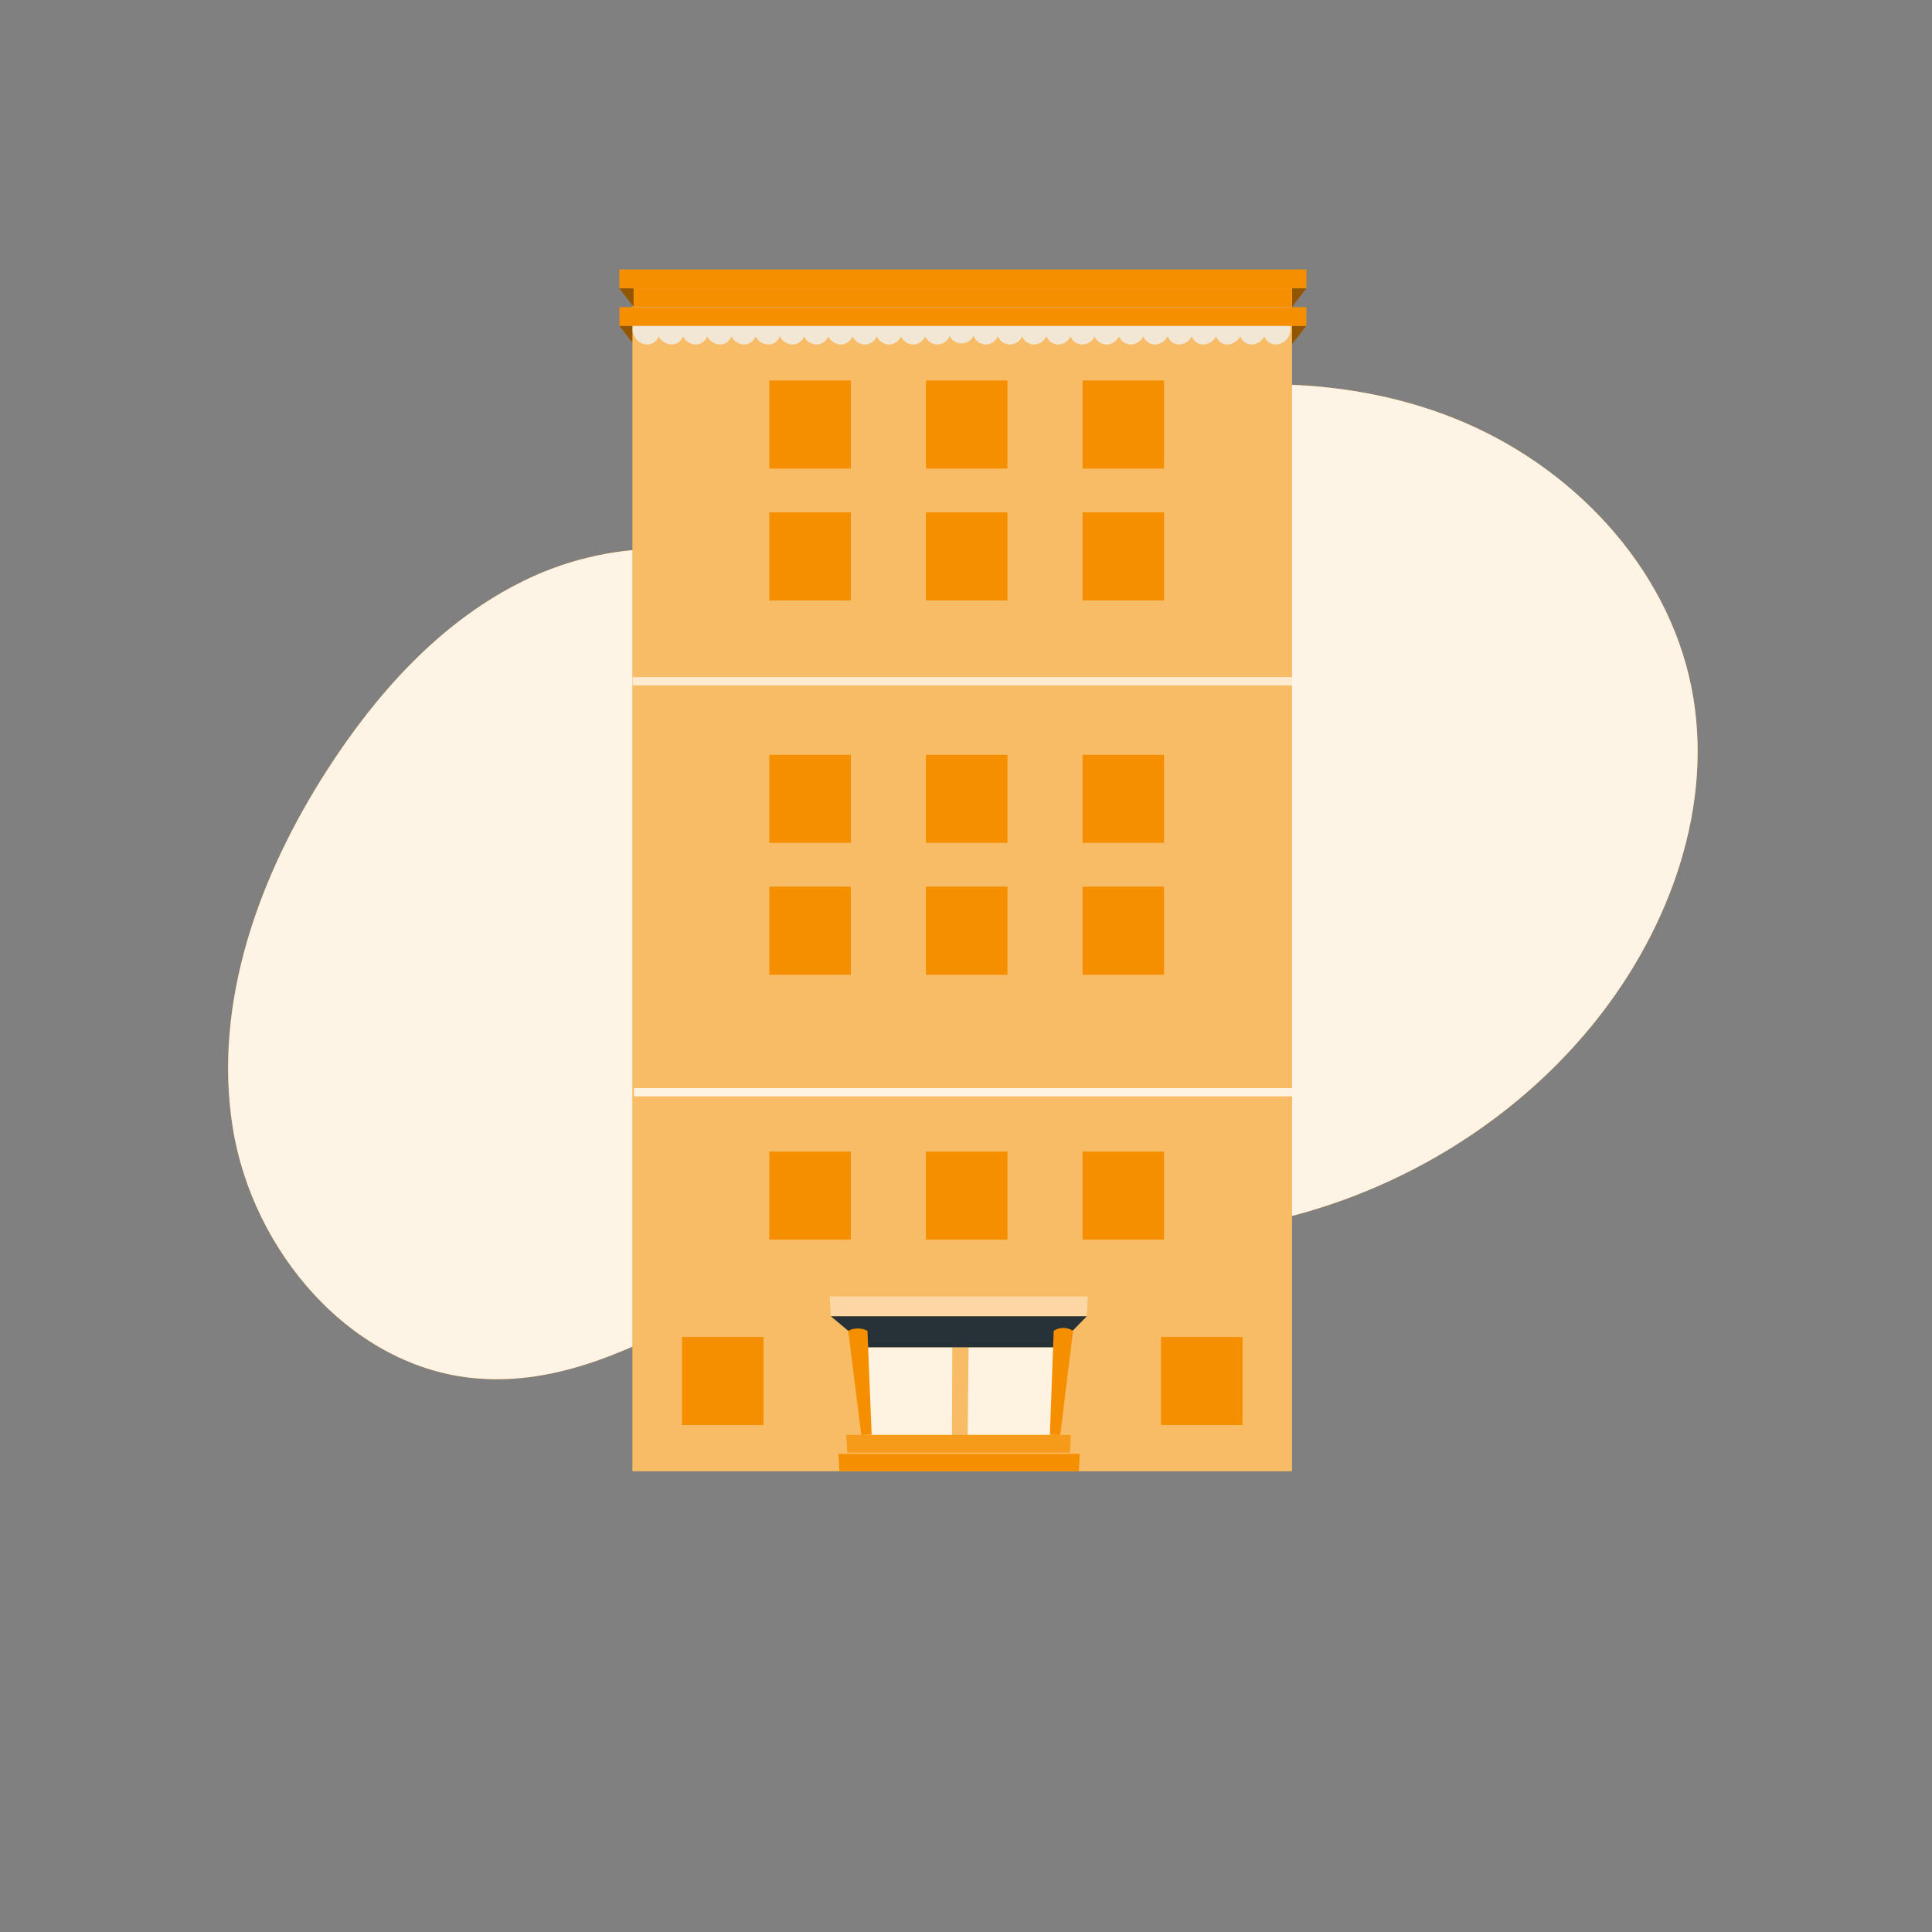<svg width="203" height="203" viewBox="0 0 203 203" fill="none" xmlns="http://www.w3.org/2000/svg">
<rect x="0" y="0" width="203" height="203" fill="#808080" stroke="none"/>
<path d="M54.227 61.434C45.947 65.74 39.509 72.964 34.446 80.802C27.247 91.943 22.383 105.294 24.443 118.397C26.503 131.501 36.947 143.795 50.18 144.839C67.12 146.183 80.908 130.157 97.807 128.393C104.246 127.721 110.692 129.202 117.151 129.607C136.26 130.821 155.729 122.213 167.675 107.252C175.502 97.455 180.172 84.529 177.724 72.231C175.182 59.451 165.081 48.901 152.993 44.029C140.906 39.157 127.155 39.497 114.626 43.086C103.024 46.413 93.769 52.798 83.372 58.513C79.176 60.823 74.417 57.703 69.731 57.659C64.331 57.627 59.007 58.924 54.227 61.434Z" fill="#F58F00"/>
<path opacity="0.9" d="M54.227 61.434C45.947 65.74 39.509 72.964 34.446 80.802C27.247 91.943 22.383 105.294 24.443 118.397C26.503 131.501 36.947 143.795 50.18 144.839C67.12 146.183 80.908 130.157 97.807 128.393C104.246 127.721 110.692 129.202 117.151 129.607C136.26 130.821 155.729 122.213 167.675 107.252C175.502 97.455 180.172 84.529 177.724 72.231C175.182 59.451 165.081 48.901 152.993 44.029C140.906 39.157 127.155 39.497 114.626 43.086C103.024 46.413 93.769 52.798 83.372 58.513C79.176 60.823 74.417 57.703 69.731 57.659C64.331 57.627 59.007 58.924 54.227 61.434Z" fill="white"/>
<path d="M65.085 34.244L66.594 36.195H135.738L137.259 34.244H65.085Z" fill="#F58F00"/>
<g opacity="0.4">
<path d="M65.085 34.244L66.594 36.195H135.738L137.259 34.244H65.085Z" fill="black"/>
</g>
<path d="M135.754 31.731H66.453V154.584H135.754V31.731Z" fill="#F58F00"/>
<g opacity="0.4">
<path d="M135.754 31.731H66.453V154.584H135.754V31.731Z" fill="white"/>
</g>
<g opacity="0.8">
<path d="M69.261 34.754C69.288 34.933 69.276 35.115 69.226 35.288C69.176 35.462 69.09 35.622 68.972 35.759C68.855 35.897 68.709 36.007 68.545 36.083C68.382 36.158 68.203 36.198 68.023 36.199C67.635 36.184 67.265 36.029 66.981 35.764C66.697 35.499 66.518 35.14 66.477 34.754C66.449 34.575 66.46 34.391 66.51 34.216C66.559 34.041 66.646 33.879 66.764 33.741C66.882 33.602 67.028 33.491 67.193 33.415C67.358 33.338 67.537 33.298 67.719 33.297C68.109 33.314 68.479 33.47 68.762 33.738C69.045 34.006 69.222 34.367 69.261 34.754Z" fill="#F0F0F0"/>
<path d="M71.815 34.754C71.84 34.934 71.826 35.117 71.774 35.29C71.722 35.464 71.634 35.624 71.516 35.761C71.397 35.898 71.25 36.008 71.085 36.084C70.921 36.159 70.742 36.198 70.56 36.199C70.175 36.18 69.809 36.024 69.529 35.759C69.248 35.494 69.072 35.138 69.031 34.754C69.004 34.574 69.016 34.39 69.067 34.215C69.117 34.041 69.205 33.879 69.323 33.74C69.442 33.602 69.589 33.491 69.754 33.415C69.919 33.338 70.099 33.298 70.281 33.297C70.669 33.316 71.037 33.473 71.319 33.741C71.6 34.008 71.776 34.368 71.815 34.754Z" fill="#F0F0F0"/>
<path d="M74.364 34.754C74.388 34.934 74.373 35.117 74.32 35.291C74.267 35.465 74.178 35.625 74.059 35.762C73.94 35.898 73.793 36.008 73.627 36.083C73.462 36.159 73.283 36.198 73.102 36.199C72.716 36.185 72.348 36.03 72.068 35.764C71.788 35.498 71.614 35.139 71.58 34.754C71.555 34.573 71.569 34.389 71.621 34.215C71.673 34.04 71.762 33.878 71.882 33.74C72.001 33.602 72.149 33.491 72.314 33.415C72.48 33.339 72.66 33.299 72.843 33.297C73.231 33.312 73.6 33.468 73.88 33.737C74.16 34.005 74.333 34.367 74.364 34.754Z" fill="#F0F0F0"/>
<path d="M76.914 34.754C76.935 34.935 76.918 35.118 76.863 35.291C76.809 35.465 76.719 35.624 76.598 35.761C76.478 35.897 76.331 36.007 76.165 36.082C76 36.157 75.821 36.197 75.639 36.199C75.254 36.184 74.888 36.029 74.61 35.763C74.332 35.497 74.161 35.138 74.129 34.754C74.107 34.572 74.124 34.388 74.178 34.213C74.232 34.038 74.322 33.877 74.443 33.739C74.563 33.602 74.712 33.491 74.878 33.415C75.045 33.339 75.225 33.299 75.408 33.297C75.794 33.312 76.162 33.469 76.439 33.738C76.717 34.007 76.886 34.369 76.914 34.754Z" fill="#F0F0F0"/>
<path d="M79.467 34.754C79.486 34.935 79.467 35.118 79.412 35.292C79.356 35.465 79.264 35.625 79.143 35.761C79.022 35.897 78.874 36.007 78.708 36.082C78.542 36.157 78.362 36.197 78.18 36.199C77.796 36.185 77.431 36.03 77.155 35.763C76.879 35.496 76.711 35.137 76.683 34.754C76.662 34.572 76.68 34.388 76.734 34.213C76.789 34.038 76.88 33.877 77.002 33.739C77.123 33.602 77.272 33.491 77.439 33.415C77.606 33.339 77.787 33.299 77.97 33.297C78.356 33.311 78.723 33.467 79 33.737C79.277 34.006 79.443 34.369 79.467 34.754Z" fill="#F0F0F0"/>
<path d="M82.017 34.754C82.034 34.936 82.014 35.119 81.956 35.293C81.899 35.466 81.807 35.626 81.684 35.762C81.562 35.898 81.413 36.007 81.247 36.082C81.081 36.157 80.9 36.197 80.718 36.199C80.335 36.186 79.971 36.03 79.696 35.763C79.422 35.496 79.256 35.136 79.233 34.754C79.213 34.572 79.233 34.387 79.289 34.212C79.345 34.037 79.438 33.876 79.56 33.739C79.682 33.601 79.832 33.491 79.999 33.415C80.166 33.339 80.348 33.299 80.532 33.297C80.917 33.31 81.283 33.467 81.558 33.736C81.833 34.006 81.997 34.37 82.017 34.754Z" fill="#F0F0F0"/>
<path d="M84.578 34.754C84.594 34.937 84.572 35.12 84.513 35.294C84.454 35.467 84.361 35.627 84.238 35.762C84.115 35.898 83.965 36.007 83.798 36.082C83.631 36.157 83.45 36.197 83.267 36.199C82.885 36.186 82.522 36.031 82.249 35.763C81.977 35.496 81.814 35.136 81.794 34.754C81.776 34.571 81.796 34.386 81.854 34.211C81.911 34.036 82.004 33.875 82.127 33.738C82.25 33.601 82.4 33.491 82.568 33.415C82.736 33.34 82.917 33.299 83.101 33.297C83.486 33.31 83.851 33.467 84.125 33.737C84.398 34.007 84.56 34.37 84.578 34.754Z" fill="#F0F0F0"/>
<path d="M87.12 34.754C87.134 34.938 87.11 35.122 87.049 35.296C86.989 35.469 86.894 35.629 86.769 35.764C86.645 35.9 86.494 36.008 86.326 36.083C86.158 36.158 85.976 36.197 85.792 36.199C85.411 36.187 85.049 36.031 84.778 35.764C84.507 35.495 84.348 35.135 84.332 34.754C84.316 34.571 84.338 34.386 84.397 34.211C84.456 34.036 84.551 33.876 84.674 33.739C84.798 33.602 84.949 33.493 85.117 33.417C85.285 33.341 85.466 33.3 85.651 33.297C86.035 33.308 86.4 33.465 86.673 33.736C86.946 34.006 87.106 34.37 87.12 34.754Z" fill="#F0F0F0"/>
<path d="M89.669 34.754C89.681 34.938 89.656 35.121 89.595 35.295C89.534 35.468 89.438 35.627 89.313 35.762C89.189 35.897 89.038 36.006 88.87 36.081C88.703 36.156 88.521 36.196 88.338 36.199C87.957 36.188 87.595 36.032 87.326 35.764C87.056 35.496 86.898 35.135 86.885 34.754C86.871 34.57 86.895 34.384 86.956 34.209C87.016 34.034 87.112 33.873 87.237 33.737C87.363 33.6 87.514 33.491 87.683 33.415C87.852 33.34 88.035 33.3 88.22 33.297C88.602 33.309 88.966 33.466 89.235 33.737C89.505 34.008 89.66 34.372 89.669 34.754Z" fill="#F0F0F0"/>
<path d="M92.223 34.754C92.233 34.938 92.205 35.123 92.142 35.296C92.079 35.469 91.982 35.628 91.856 35.763C91.73 35.898 91.579 36.006 91.41 36.081C91.242 36.156 91.06 36.196 90.875 36.199C90.495 36.19 90.134 36.034 89.865 35.765C89.597 35.496 89.443 35.134 89.435 34.754C89.422 34.569 89.448 34.384 89.51 34.209C89.572 34.034 89.668 33.874 89.794 33.738C89.92 33.602 90.072 33.492 90.241 33.416C90.41 33.341 90.593 33.3 90.778 33.297C91.16 33.307 91.524 33.464 91.793 33.735C92.063 34.007 92.217 34.372 92.223 34.754Z" fill="#F0F0F0"/>
<path d="M94.772 34.754C94.78 34.939 94.751 35.123 94.687 35.296C94.623 35.469 94.525 35.628 94.399 35.762C94.272 35.897 94.121 36.005 93.952 36.08C93.783 36.155 93.601 36.195 93.416 36.199C93.038 36.188 92.678 36.032 92.412 35.763C92.146 35.494 91.994 35.133 91.988 34.754C91.978 34.569 92.005 34.383 92.068 34.208C92.131 34.033 92.229 33.873 92.356 33.737C92.482 33.601 92.635 33.492 92.805 33.416C92.975 33.341 93.158 33.3 93.344 33.297C93.725 33.307 94.087 33.464 94.353 33.736C94.62 34.008 94.77 34.373 94.772 34.754Z" fill="#F0F0F0"/>
<path d="M97.322 34.754C97.328 34.939 97.298 35.124 97.232 35.297C97.167 35.47 97.067 35.629 96.94 35.763C96.813 35.897 96.66 36.005 96.491 36.08C96.322 36.155 96.139 36.195 95.954 36.199C95.577 36.188 95.218 36.032 94.954 35.763C94.69 35.493 94.54 35.132 94.537 34.754C94.529 34.568 94.558 34.382 94.623 34.208C94.688 34.033 94.787 33.873 94.914 33.738C95.042 33.602 95.195 33.493 95.365 33.417C95.535 33.342 95.719 33.301 95.905 33.297C96.285 33.306 96.647 33.463 96.912 33.736C97.177 34.008 97.324 34.374 97.322 34.754Z" fill="#F0F0F0"/>
<path d="M99.875 34.754C99.88 34.94 99.848 35.125 99.781 35.298C99.714 35.471 99.614 35.629 99.486 35.764C99.357 35.898 99.204 36.005 99.034 36.08C98.864 36.155 98.681 36.195 98.495 36.199C98.118 36.19 97.76 36.034 97.497 35.764C97.235 35.494 97.089 35.131 97.091 34.754C97.085 34.568 97.115 34.382 97.181 34.207C97.247 34.032 97.347 33.873 97.476 33.737C97.604 33.601 97.758 33.493 97.929 33.417C98.1 33.342 98.284 33.301 98.471 33.297C98.85 33.307 99.209 33.465 99.472 33.738C99.735 34.01 99.879 34.376 99.875 34.754Z" fill="#F0F0F0"/>
<path d="M102.425 34.754C102.412 35.026 102.32 35.289 102.159 35.509C101.999 35.729 101.777 35.898 101.522 35.993C101.267 36.089 100.989 36.107 100.724 36.047C100.458 35.986 100.216 35.848 100.028 35.651C99.84 35.454 99.713 35.206 99.665 34.938C99.616 34.67 99.647 34.394 99.754 34.143C99.861 33.892 100.039 33.678 100.266 33.528C100.494 33.378 100.76 33.298 101.033 33.297C101.22 33.301 101.405 33.342 101.576 33.417C101.748 33.492 101.902 33.601 102.032 33.736C102.161 33.872 102.263 34.031 102.33 34.206C102.397 34.381 102.43 34.567 102.425 34.754Z" fill="#F0F0F0"/>
<path d="M104.974 34.754C104.978 35.131 104.832 35.493 104.57 35.764C104.308 36.034 103.95 36.19 103.574 36.199C103.388 36.195 103.205 36.155 103.035 36.08C102.865 36.005 102.712 35.898 102.584 35.764C102.455 35.629 102.355 35.471 102.288 35.298C102.221 35.125 102.189 34.94 102.194 34.754C102.188 34.376 102.331 34.01 102.594 33.737C102.856 33.464 103.216 33.306 103.594 33.297C103.781 33.301 103.965 33.342 104.136 33.417C104.307 33.493 104.461 33.601 104.589 33.737C104.718 33.873 104.818 34.032 104.884 34.207C104.95 34.382 104.981 34.568 104.974 34.754Z" fill="#F0F0F0"/>
<path d="M107.528 34.754C107.527 35.132 107.378 35.495 107.114 35.765C106.849 36.035 106.489 36.191 106.111 36.199C105.926 36.195 105.744 36.155 105.574 36.08C105.405 36.005 105.252 35.897 105.125 35.763C104.998 35.629 104.898 35.47 104.833 35.297C104.767 35.124 104.737 34.939 104.744 34.754C104.741 34.375 104.888 34.01 105.152 33.737C105.416 33.465 105.777 33.307 106.156 33.297C106.342 33.301 106.526 33.342 106.696 33.417C106.867 33.493 107.02 33.602 107.148 33.737C107.276 33.873 107.375 34.033 107.44 34.208C107.506 34.382 107.535 34.568 107.528 34.754Z" fill="#F0F0F0"/>
<path d="M110.073 34.754C110.068 35.132 109.917 35.494 109.652 35.763C109.386 36.032 109.027 36.188 108.649 36.199C108.464 36.195 108.282 36.155 108.113 36.08C107.944 36.005 107.792 35.897 107.665 35.763C107.538 35.628 107.44 35.469 107.375 35.296C107.311 35.123 107.281 34.939 107.289 34.754C107.291 34.373 107.441 34.008 107.708 33.736C107.975 33.464 108.337 33.307 108.718 33.297C108.903 33.301 109.086 33.342 109.256 33.417C109.425 33.493 109.578 33.602 109.704 33.738C109.831 33.874 109.929 34.034 109.992 34.209C110.055 34.383 110.083 34.569 110.073 34.754Z" fill="#F0F0F0"/>
<path d="M112.631 34.754C112.622 35.134 112.467 35.495 112.199 35.764C111.931 36.033 111.57 36.189 111.19 36.199C111.006 36.196 110.824 36.156 110.656 36.081C110.488 36.006 110.336 35.898 110.211 35.763C110.085 35.628 109.988 35.469 109.926 35.296C109.863 35.122 109.836 34.938 109.847 34.754C109.852 34.373 110.004 34.008 110.272 33.737C110.54 33.465 110.902 33.308 111.283 33.297C111.469 33.3 111.652 33.341 111.821 33.416C111.99 33.492 112.143 33.601 112.269 33.737C112.395 33.874 112.492 34.034 112.554 34.209C112.616 34.383 112.642 34.569 112.631 34.754Z" fill="#F0F0F0"/>
<path d="M115.18 34.754C115.167 35.137 115.008 35.499 114.735 35.768C114.463 36.037 114.098 36.191 113.715 36.199C113.531 36.196 113.35 36.156 113.182 36.081C113.014 36.006 112.863 35.897 112.738 35.762C112.614 35.627 112.517 35.468 112.456 35.295C112.394 35.122 112.368 34.938 112.38 34.754C112.389 34.372 112.544 34.008 112.814 33.737C113.083 33.466 113.447 33.309 113.829 33.297C114.015 33.297 114.2 33.336 114.371 33.41C114.542 33.485 114.695 33.594 114.822 33.731C114.949 33.868 115.046 34.029 115.108 34.205C115.17 34.381 115.194 34.568 115.18 34.754Z" fill="#F0F0F0"/>
<path d="M117.73 34.754C117.715 35.135 117.556 35.495 117.285 35.763C117.015 36.031 116.653 36.187 116.273 36.199C116.088 36.199 115.905 36.161 115.735 36.087C115.565 36.013 115.413 35.905 115.287 35.769C115.16 35.633 115.064 35.473 115.002 35.299C114.941 35.124 114.916 34.939 114.929 34.754C114.942 34.371 115.101 34.008 115.372 33.737C115.643 33.467 116.007 33.309 116.39 33.297C116.576 33.297 116.76 33.336 116.931 33.41C117.101 33.485 117.254 33.595 117.38 33.731C117.506 33.868 117.602 34.03 117.662 34.206C117.722 34.382 117.745 34.569 117.73 34.754Z" fill="#F0F0F0"/>
<path d="M120.283 34.754C120.263 35.136 120.101 35.496 119.828 35.763C119.555 36.031 119.192 36.186 118.81 36.199C118.627 36.197 118.446 36.157 118.279 36.082C118.112 36.007 117.963 35.898 117.84 35.762C117.717 35.627 117.623 35.467 117.564 35.294C117.506 35.12 117.483 34.937 117.499 34.754C117.515 34.37 117.676 34.007 117.949 33.736C118.223 33.466 118.588 33.309 118.972 33.297C119.156 33.3 119.338 33.34 119.505 33.417C119.673 33.493 119.823 33.602 119.946 33.739C120.069 33.876 120.163 34.037 120.221 34.212C120.279 34.386 120.3 34.571 120.283 34.754Z" fill="#F0F0F0"/>
<path d="M122.833 34.754C122.81 35.136 122.645 35.496 122.371 35.763C122.098 36.03 121.734 36.185 121.352 36.199C121.169 36.197 120.988 36.157 120.822 36.082C120.655 36.007 120.506 35.898 120.384 35.762C120.261 35.626 120.168 35.467 120.111 35.293C120.053 35.12 120.032 34.936 120.049 34.754C120.069 34.37 120.232 34.006 120.507 33.736C120.782 33.467 121.149 33.31 121.534 33.297C121.717 33.299 121.899 33.339 122.066 33.415C122.233 33.491 122.383 33.601 122.505 33.739C122.628 33.876 122.72 34.037 122.776 34.212C122.833 34.387 122.852 34.572 122.833 34.754Z" fill="#F0F0F0"/>
<path d="M125.382 34.754C125.356 35.137 125.189 35.497 124.913 35.764C124.638 36.031 124.273 36.186 123.889 36.199C123.708 36.194 123.531 36.152 123.367 36.076C123.203 35.999 123.057 35.89 122.938 35.754C122.819 35.618 122.729 35.46 122.674 35.288C122.619 35.115 122.6 34.934 122.618 34.754C122.642 34.369 122.809 34.006 123.086 33.737C123.362 33.467 123.73 33.311 124.116 33.297C124.297 33.302 124.476 33.344 124.64 33.421C124.804 33.499 124.951 33.609 125.07 33.746C125.189 33.883 125.279 34.044 125.332 34.218C125.386 34.391 125.403 34.574 125.382 34.754Z" fill="#F0F0F0"/>
<path d="M127.936 34.754C127.905 35.138 127.735 35.496 127.458 35.763C127.18 36.029 126.815 36.184 126.43 36.199C126.248 36.198 126.068 36.158 125.903 36.083C125.737 36.008 125.589 35.899 125.468 35.762C125.347 35.626 125.257 35.466 125.202 35.292C125.148 35.118 125.13 34.935 125.152 34.754C125.178 34.368 125.347 34.006 125.625 33.737C125.903 33.468 126.27 33.311 126.657 33.297C126.84 33.299 127.021 33.339 127.187 33.415C127.353 33.491 127.502 33.602 127.623 33.739C127.743 33.877 127.834 34.038 127.888 34.213C127.942 34.388 127.958 34.572 127.936 34.754Z" fill="#F0F0F0"/>
<path d="M130.485 34.754C130.451 35.138 130.278 35.497 129.999 35.763C129.72 36.029 129.353 36.184 128.968 36.199C128.786 36.197 128.607 36.158 128.442 36.082C128.277 36.007 128.13 35.897 128.011 35.761C127.891 35.624 127.802 35.464 127.748 35.29C127.695 35.117 127.679 34.934 127.701 34.754C127.732 34.368 127.904 34.007 128.184 33.738C128.463 33.47 128.831 33.313 129.219 33.297C129.401 33.299 129.582 33.339 129.747 33.415C129.913 33.491 130.061 33.602 130.181 33.74C130.301 33.878 130.39 34.039 130.442 34.214C130.495 34.389 130.509 34.573 130.485 34.754Z" fill="#F0F0F0"/>
<path d="M133.039 34.754C132.998 35.136 132.823 35.491 132.545 35.755C132.267 36.02 131.904 36.177 131.521 36.199C131.34 36.198 131.161 36.159 130.996 36.084C130.831 36.008 130.685 35.898 130.566 35.761C130.447 35.624 130.359 35.464 130.307 35.29C130.256 35.117 130.242 34.934 130.267 34.754C130.305 34.368 130.48 34.009 130.761 33.742C131.042 33.474 131.409 33.317 131.796 33.297C131.977 33.3 132.156 33.341 132.32 33.419C132.484 33.496 132.629 33.607 132.747 33.745C132.865 33.883 132.951 34.044 133.002 34.218C133.052 34.392 133.065 34.575 133.039 34.754Z" fill="#F0F0F0"/>
<path d="M135.588 34.754C135.547 35.14 135.368 35.498 135.085 35.763C134.803 36.028 134.434 36.183 134.046 36.199C133.866 36.198 133.687 36.158 133.524 36.082C133.36 36.007 133.214 35.897 133.096 35.76C132.978 35.623 132.891 35.462 132.841 35.289C132.791 35.115 132.778 34.933 132.804 34.754C132.843 34.367 133.02 34.006 133.303 33.738C133.586 33.47 133.956 33.314 134.346 33.297C134.528 33.298 134.707 33.338 134.872 33.415C135.037 33.491 135.183 33.602 135.301 33.741C135.419 33.879 135.506 34.041 135.555 34.216C135.605 34.391 135.616 34.575 135.588 34.754Z" fill="#F0F0F0"/>
</g>
<path d="M65.081 32.27H137.264L137.26 34.244H65.085L65.081 32.27Z" fill="#F58F00"/>
<path d="M65.077 30.294L66.582 32.269H135.746L137.268 30.294H65.077Z" fill="#F58F00"/>
<g opacity="0.4">
<path d="M65.077 30.294L66.582 32.269H135.746L137.268 30.294H65.077Z" fill="black"/>
</g>
<path d="M65.069 28.311H137.272L137.268 30.294H65.077L65.069 28.311Z" fill="#F58F00"/>
<g opacity="0.8">
<path d="M66.578 30.294H135.75L135.746 32.269H66.582L66.578 30.294Z" fill="white"/>
</g>
<g opacity="0.7">
<path d="M135.77 71.147H66.473V72.017H135.77V71.147Z" fill="white"/>
</g>
<g opacity="0.8">
<path d="M135.766 114.331H66.615V115.197H135.766V114.331Z" fill="white"/>
</g>
<path d="M89.402 39.978H80.835V49.234H89.402V39.978Z" fill="#F58F00"/>
<path d="M105.856 39.978H97.289V49.234H105.856V39.978Z" fill="#F58F00"/>
<path d="M122.311 39.978H113.744V49.234H122.311V39.978Z" fill="#F58F00"/>
<path d="M89.402 53.835H80.835V63.09H89.402V53.835Z" fill="#F58F00"/>
<path d="M105.856 53.835H97.289V63.09H105.856V53.835Z" fill="#F58F00"/>
<path d="M122.311 53.835H113.744V63.09H122.311V53.835Z" fill="#F58F00"/>
<path d="M89.402 120.996H80.835V130.251H89.402V120.996Z" fill="#F58F00"/>
<path d="M105.856 120.996H97.289V130.251H105.856V120.996Z" fill="#F58F00"/>
<path d="M122.311 120.996H113.744V130.251H122.311V120.996Z" fill="#F58F00"/>
<path d="M80.224 140.481H71.657V149.736H80.224V140.481Z" fill="#F58F00"/>
<path d="M130.558 140.481H121.991V149.736H130.558V140.481Z" fill="#F58F00"/>
<path d="M89.402 79.31H80.835V88.565H89.402V79.31Z" fill="#F58F00"/>
<path d="M105.856 79.31H97.289V88.565H105.856V79.31Z" fill="#F58F00"/>
<path d="M122.311 79.31H113.744V88.565H122.311V79.31Z" fill="#F58F00"/>
<path d="M89.402 93.165H80.835V102.421H89.402V93.165Z" fill="#F58F00"/>
<path d="M105.856 93.165H97.289V102.421H105.856V93.165Z" fill="#F58F00"/>
<path d="M122.311 93.165H113.744V102.421H122.311V93.165Z" fill="#F58F00"/>
<g opacity="0.8">
<path d="M91.195 141.565H100.061L100.025 150.772H91.134L91.195 141.565Z" fill="white"/>
</g>
<g opacity="0.8">
<path d="M101.773 141.565H111.004L110.567 150.772H101.676L101.773 141.565Z" fill="white"/>
</g>
<path d="M112.416 152.625H89.022L88.928 150.772H112.505L112.416 152.625Z" fill="#F58F00"/>
<g opacity="0.1">
<path d="M112.416 152.625H89.022L88.928 150.772H112.505L112.416 152.625Z" fill="white"/>
</g>
<path d="M113.359 154.584H88.196L88.095 152.759H113.452L113.359 154.584Z" fill="#F58F00"/>
<g opacity="0.4">
<path d="M114.193 138.304H87.298L87.18 136.22H114.298L114.193 138.304Z" fill="white"/>
</g>
<path d="M87.298 138.304L91.195 141.565H111.004L114.193 138.304H87.298Z" fill="#263238"/>
<path d="M89.119 139.829L90.495 150.756H91.587L91.146 139.829C90.833 139.668 90.486 139.584 90.134 139.584C89.782 139.584 89.436 139.668 89.123 139.829H89.119Z" fill="#F58F00"/>
<path d="M112.752 139.829L111.404 150.756H110.312L110.716 139.829C111.017 139.632 111.369 139.527 111.728 139.527C112.088 139.527 112.439 139.632 112.74 139.829H112.752Z" fill="#F58F00"/>
<path d="M66.578 30.294H135.75L135.746 32.269H66.582L66.578 30.294Z" fill="#F58F00"/>
</svg>
